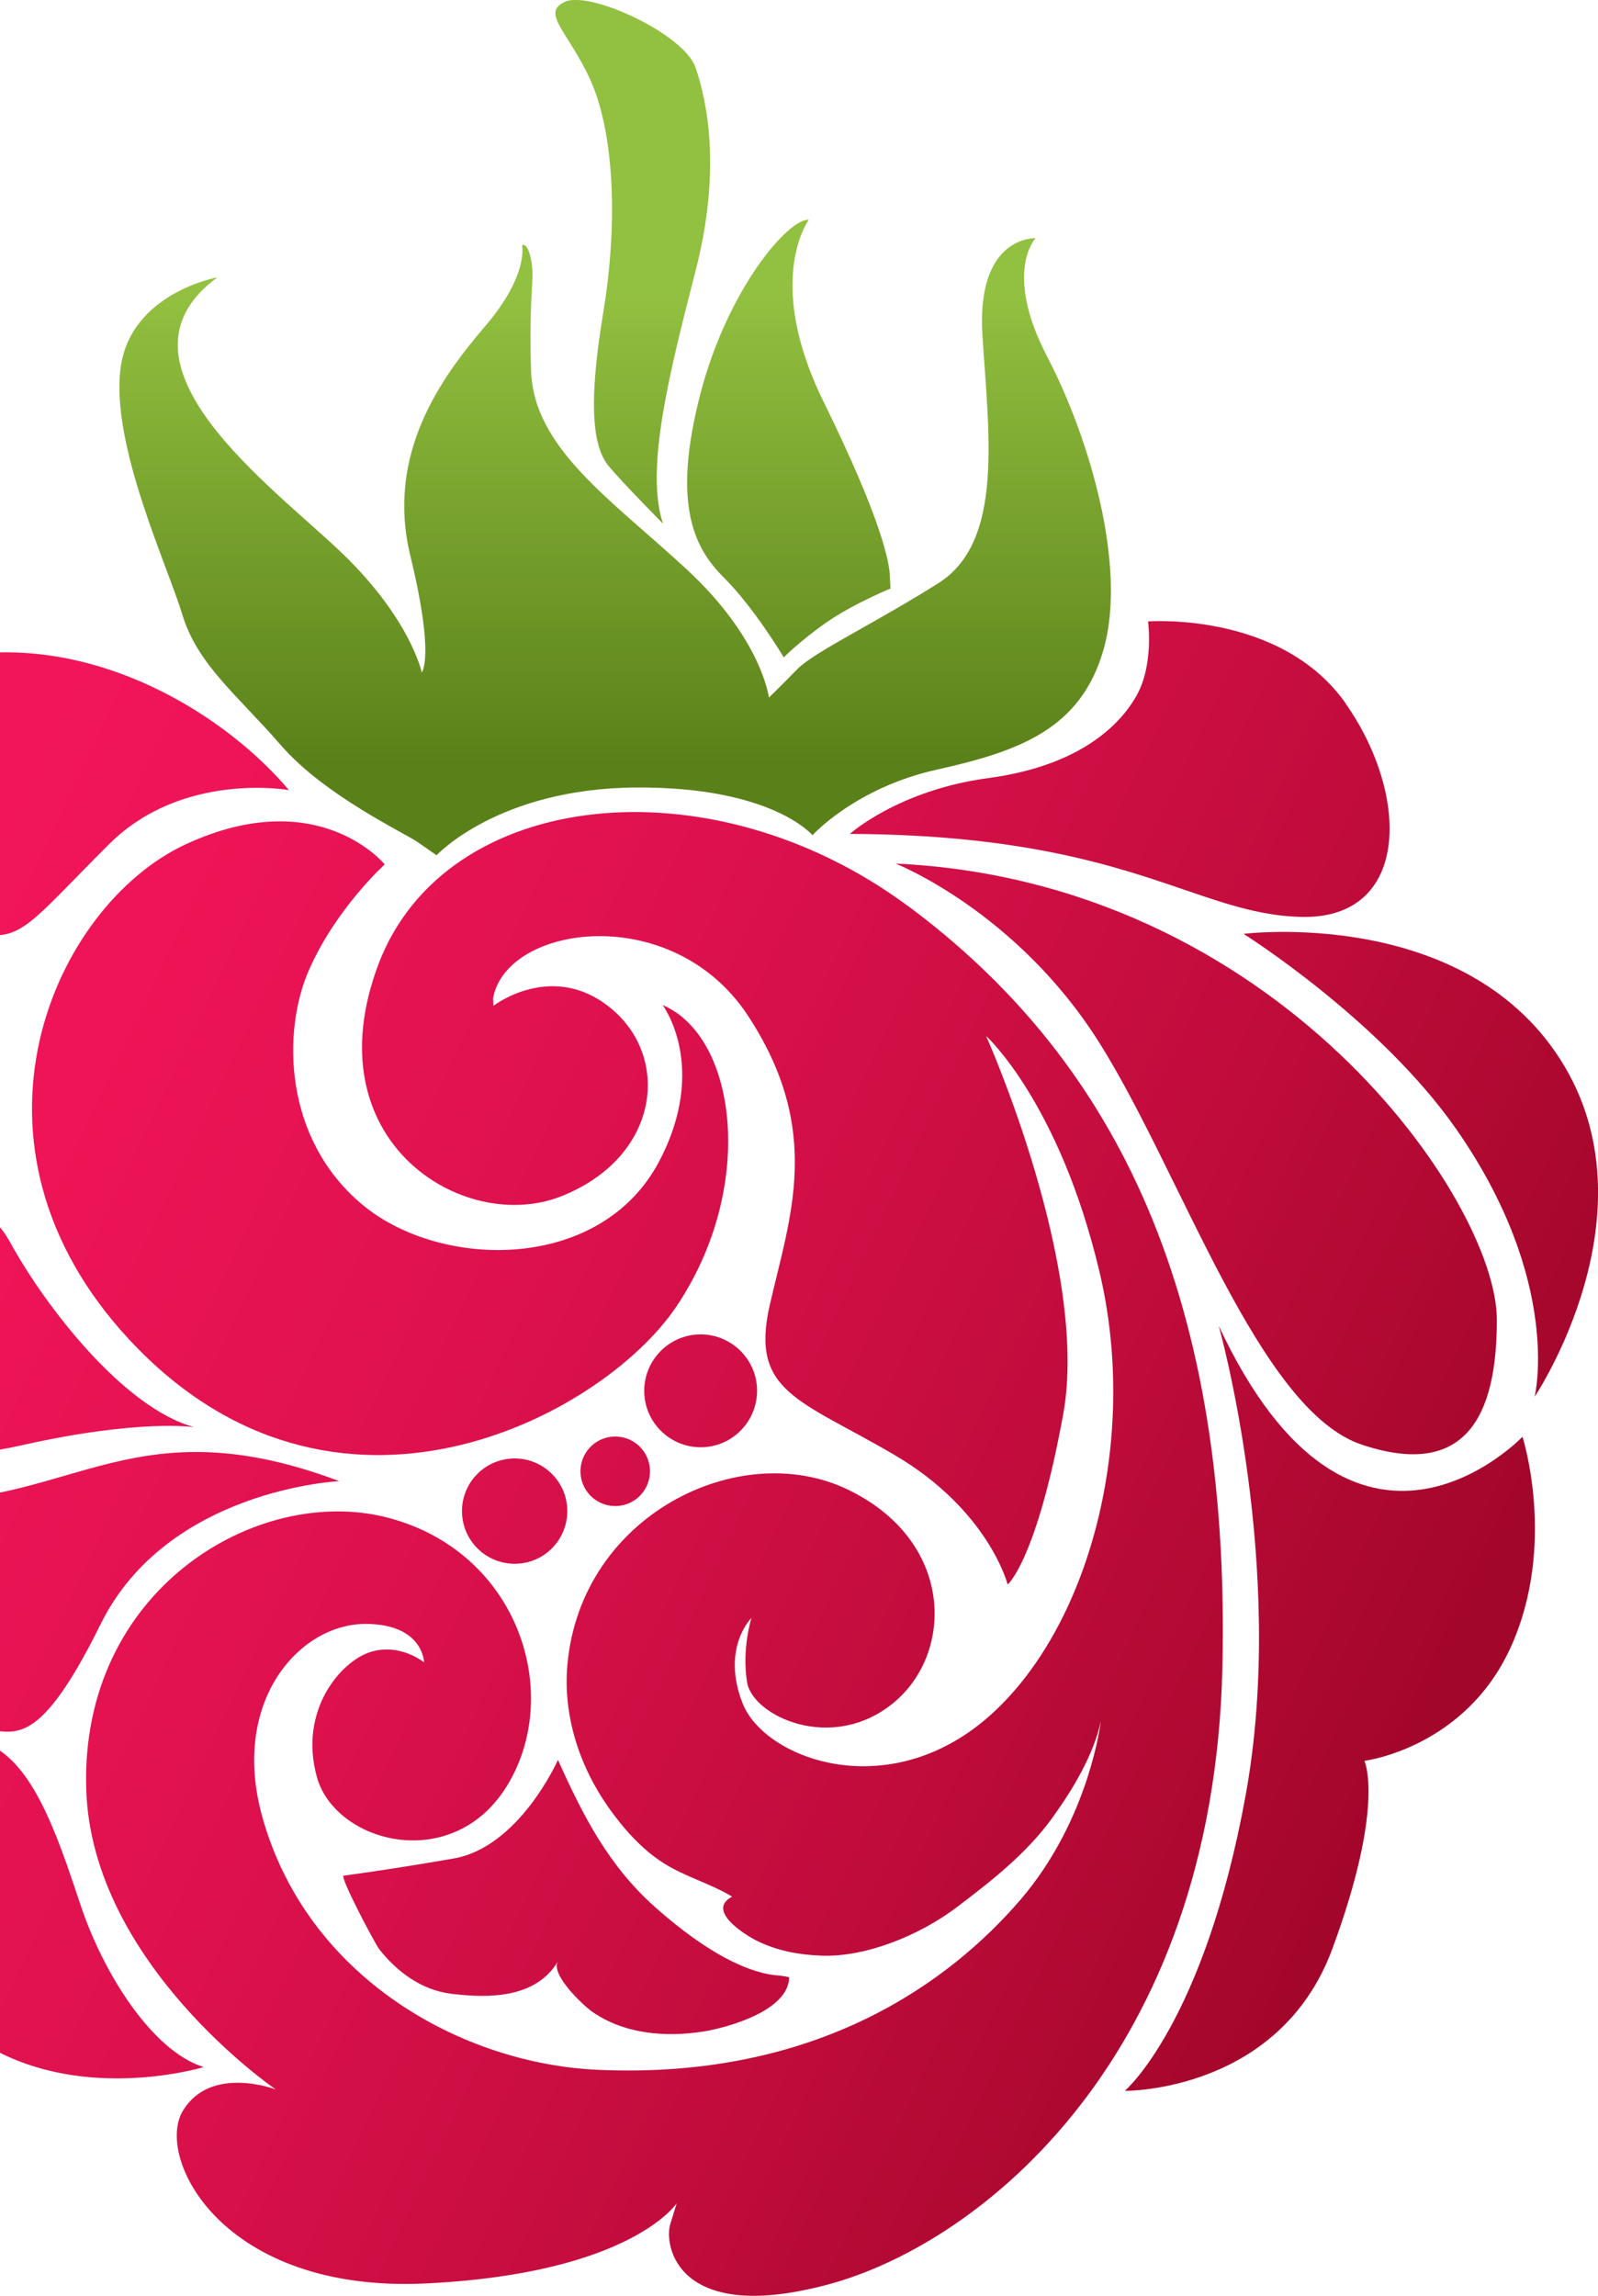 <svg width="715" height="1027" viewBox="0 0 715 1027" fill="none" xmlns="http://www.w3.org/2000/svg">
    <g clip-path="url(#clip0_15_2304)">
        <g opacity="0.9">
            <path d="M97.274 124.07C97.274 124.07 57.846 131.088 53.857 165.375C49.868 199.662 74.799 252.55 81.587 274.948C88.376 297.346 106.325 310.999 125.732 333.397C145.139 355.795 180.923 372.555 186.83 376.659C192.736 380.801 195.344 382.565 195.344 382.565C195.344 382.565 222.921 352.765 284.172 352.267C345.385 351.768 363.526 373.591 363.526 373.591C363.526 373.591 382.703 352.42 418.909 344.328C455.115 336.235 483.727 326.609 493.89 290.097C504.093 253.586 488.022 196.939 468.462 159.354C448.901 121.807 463.322 106.543 463.322 106.543C463.322 106.543 436.743 105.316 439.581 150.034C442.42 194.715 449.208 242.387 419.791 260.911C390.412 279.435 364.485 291.44 356.661 299.417C348.836 307.394 344.042 312.035 344.042 312.035C344.042 312.035 340.859 285.687 307.069 254.506C273.318 223.326 238.723 200.43 237.61 165.759C236.536 131.088 239.375 125.259 237.687 116.515C235.999 107.77 233.583 109.765 233.583 109.765C233.583 109.765 236.767 122.881 217.053 145.931C197.339 169.019 172.524 203.076 183.608 248.638C194.692 294.201 188.709 300.798 188.709 300.798C188.709 300.798 183.762 277.058 153.232 247.603C122.702 218.148 44.806 162.652 97.235 124.07H97.274Z" fill="url(#paint0_linear_15_2304)"/>
            <path d="M361.877 98.335C361.877 98.335 341.741 125.221 368.397 179.489C395.091 233.758 397.891 251.937 398.159 257.575L398.428 263.251C398.428 263.251 381.092 270.423 369.509 278.592C357.926 286.722 350.677 294.048 350.677 294.048C350.677 294.048 337.599 271.957 323.638 258.112C309.677 244.266 301.086 223.863 313.282 176.536C325.479 129.209 352.94 97.53 361.838 98.335H361.877Z" fill="url(#paint1_linear_15_2304)"/>
            <path d="M296.598 234.18C296.598 234.18 279.301 216.729 272.627 208.829C265.915 200.966 262.579 184.053 269.866 140.14C277.153 96.188 273.97 57.222 264.074 35.591C254.179 13.96 241.752 5.753 252.875 0.767C263.998 -4.219 305.995 15.188 311.173 30.107C316.312 45.026 322.909 75.631 311.25 121.04C299.59 166.449 288.506 209.941 296.637 234.18H296.598Z" fill="url(#paint2_linear_15_2304)"/>
        </g>
        <path d="M406.329 405.346C318.038 339.84 199.103 352.458 169.302 431.388C139.54 510.317 207.272 552.428 251.072 535.131C294.834 517.795 300.242 473.767 273.893 451.484C247.544 429.201 220.773 449.912 220.773 449.912L220.62 446.537C226.564 413.4 300.971 402.968 334.684 454.361C368.397 505.753 353.439 544.374 344.464 583.531C335.451 622.728 357.504 625.834 400 650.686C442.496 675.539 450.857 708.79 450.857 708.79C450.857 708.79 463.783 698.052 475.711 632.622C487.639 567.193 441.231 463.412 441.231 463.412C441.231 463.412 473.87 492.943 491.896 568.689C509.961 644.435 487.178 728.887 441.998 768.198C396.779 807.471 341.856 786.607 332.229 761.832C322.564 737.056 336.218 723.748 336.218 723.748C336.218 723.748 331.846 737.44 334.262 752.474C336.678 767.508 372.04 784.306 399.578 761.87C427.116 739.472 427.116 688.924 378.829 666.066C330.542 643.208 259.855 677.84 253.872 744.65C251.84 767.431 259.28 790.136 272.359 808.622C278.956 817.941 287.087 827.146 296.79 833.32C306.609 839.572 317.77 842.448 327.588 848.393C315.699 854.568 333.456 865.652 339.133 868.375C347.954 872.632 357.274 874.358 367.246 874.779C387.535 875.623 411.698 865.498 427.96 853.225C443.57 841.413 459.41 829.025 470.955 812.994C479.853 800.644 489.365 784.997 492.548 769.886C492.548 769.886 487.524 813.837 456.457 849.927C425.39 885.978 366.402 930.199 267.68 925.865C206.505 923.18 137.507 884.636 117.409 812.879C102.873 760.988 134.093 726.279 163.626 726.394C189.476 726.471 189.745 743.614 189.745 743.614C189.745 743.614 179.197 734.87 165.927 738.897C152.657 742.924 133.518 764.9 141.764 794.815C149.972 824.73 203.744 838.92 227.753 797.308C251.801 755.695 231.052 693.564 173.061 678.76C115.07 663.956 35.678 711.053 38.592 800.606C41.162 878.576 123.393 934.647 123.393 934.647C123.393 934.647 94.205 923.449 81.779 944.274C69.314 965.099 99.306 1025.93 190.857 1021.4C282.408 1016.88 302.773 985.541 302.773 985.541L299.897 994.937C296.982 1004.33 302.965 1040.23 371.12 1021.71C439.236 1003.18 542.907 919.728 546.934 746.069C550.961 572.409 494.581 470.814 406.29 405.27L406.329 405.346Z" fill="url(#paint3_linear_15_2304)"/>
        <path d="M83.274 377.579C24.018 404.924 -24.04 511.429 58.038 599.448C149.626 697.63 269.175 633.696 302.351 584.835C338.442 531.679 330.043 463.91 296.483 449.567C296.483 449.567 317.233 477.142 294.911 519.521C268.792 569.111 197.109 568.152 161.976 538.736C126.844 509.32 126.154 461.341 138.274 433.804C150.394 406.267 172.14 386.669 172.14 386.669C172.14 386.669 142.531 350.234 83.274 377.579Z" fill="url(#paint4_linear_15_2304)"/>
        <path d="M-67.073 401.856C-41.567 406.497 -23.387 399.708 -23.387 399.708C-23.387 399.708 -21.7 416.468 -5.63 418.194C10.441 419.92 15.887 410.409 48.794 377.618C81.702 344.826 129.261 353.417 129.261 353.417C94.397 312.188 20.834 272.072 -48.394 302.447C-117.623 332.822 -107.344 404.733 -107.344 404.733C-107.344 404.733 -92.539 397.254 -67.073 401.895V401.856Z" fill="url(#paint5_linear_15_2304)"/>
        <path d="M36.138 852.42C20.336 805.208 3.537 752.052 -50.158 791.708C-88.474 819.974 -47.896 890.964 -4.594 915.778C38.746 940.592 91.099 924.637 91.099 924.637C68.01 917.351 46.301 882.795 36.138 852.42Z" fill="url(#paint6_linear_15_2304)"/>
        <path d="M-32.746 755.465C-32.746 755.465 -23.387 774.373 -9.12 773.683C5.148 772.992 15.197 786.914 45.036 726.471C74.875 666.066 151.774 662.537 151.774 662.537C61.643 628.672 33.53 671.435 -35.507 671.473C-104.544 671.512 -131.353 634.885 -131.353 634.885C-131.353 634.885 -145.736 667.6 -135.841 714.275C-125.945 760.95 -94.304 787.988 -68.53 781.66C-42.718 775.332 -32.784 755.465 -32.784 755.465H-32.746Z" fill="url(#paint7_linear_15_2304)"/>
        <path d="M9.865 646.429C63.177 634.54 86.956 638.414 86.956 638.414C55.391 629.861 20.297 584.452 4.572 555.764C-11.153 527.077 -32.822 549.206 -64.81 549.091C-96.797 548.976 -115.628 508.668 -103.317 485.311C-91.005 461.954 -71.253 469.395 -71.253 469.395C-71.253 469.395 -83.795 470.852 -91.542 484.736C-99.29 498.581 -94.457 527.805 -62.24 532.139C-30.023 536.435 -6.013 511.659 -5.591 485.541C-5.208 459.423 -26.724 415.855 -85.482 419.613C-144.24 423.372 -196.9 482.396 -165.565 570.914C-134.23 659.469 -43.37 658.319 9.942 646.429H9.865Z" fill="url(#paint8_linear_15_2304)"/>
        <path d="M314.74 647.35C328.662 646.659 339.363 634.809 338.711 620.887C338.02 606.965 326.169 596.264 312.247 596.916C298.324 597.607 287.624 609.458 288.276 623.38C288.966 637.301 300.817 648.002 314.74 647.35Z" fill="url(#paint9_linear_15_2304)"/>
        <path d="M274.507 642.594C265.915 643.016 259.318 650.303 259.74 658.894C260.162 667.485 267.449 674.081 276.041 673.66C284.632 673.238 291.229 665.951 290.807 657.36C290.385 648.769 283.098 642.172 274.507 642.594Z" fill="url(#paint10_linear_15_2304)"/>
        <path d="M229.096 652.412C216.094 653.064 206.083 664.11 206.735 677.111C207.387 690.113 218.433 700.084 231.435 699.471C244.437 698.819 254.448 687.773 253.796 674.772C253.144 661.77 242.098 651.76 229.096 652.412Z" fill="url(#paint11_linear_15_2304)"/>
        <path d="M545.285 593.004C545.285 593.004 575.891 700.966 557.366 802.907C538.841 904.886 503.287 935.261 503.287 935.261C503.287 935.261 572.362 936.066 596.142 871.711C619.883 807.394 610.486 787.643 610.486 787.643C610.486 787.643 655.667 782.043 676.148 736.404C696.629 690.765 681.21 642.671 681.21 642.671C681.21 642.671 605.577 722.214 545.285 593.004Z" fill="url(#paint12_linear_15_2304)"/>
        <path d="M602.24 314.835C573.244 273.337 513.681 277.978 513.681 277.978C513.681 277.978 516.327 297.193 508.58 311.076C500.832 324.921 482.346 342.678 442.189 348.048C402.033 353.417 380.248 373.015 380.248 373.015C504.898 373.591 534.469 409.182 582.488 410.14C630.545 411.137 631.197 356.37 602.201 314.873L602.24 314.835Z" fill="url(#paint13_linear_15_2304)"/>
        <path d="M400.729 386.285C400.729 386.285 454.846 407.609 491.858 466.403C528.869 525.197 563.157 630.858 609.374 646.238C655.59 661.617 669.819 633.735 669.743 590.205C669.628 537.163 571.634 394.224 400.729 386.285Z" fill="url(#paint14_linear_15_2304)"/>
        <path d="M556.407 417.734C556.407 417.734 617.428 456.048 651.678 505.216C699.275 573.598 686.657 624.76 686.657 624.76C686.657 624.76 741.963 542.456 698.124 473.882C654.324 405.308 556.407 417.734 556.407 417.734Z" fill="url(#paint15_linear_15_2304)"/>
        <path d="M264.573 899.593C279.032 909.872 297.595 911.406 314.663 908.721C325.67 906.995 352.94 899.325 353.093 884.483C350.524 883.677 347.34 883.715 344.732 883.255C327.32 880.187 308.411 866.649 293.108 853.072C272.359 834.663 260.776 812.073 249.653 787.221C249.653 787.221 232.394 826.225 202.977 831.326C173.598 836.427 153.769 838.997 153.769 838.997C151.813 839.265 167.73 869.41 169.686 871.903C177.778 882.181 188.747 890.235 201.979 891.846C218.702 893.879 239.681 893.956 249.653 877.349C246.125 883.255 261.236 897.216 264.611 899.593H264.573Z" fill="url(#paint16_linear_15_2304)"/>
    </g>
    <defs>
        <linearGradient id="paint0_linear_15_2304" x1="275.235" y1="133.044" x2="275.235" y2="341.49" gradientUnits="userSpaceOnUse">
            <stop stop-color="#86B92B"/>
            <stop offset="1" stop-color="#487300"/>
        </linearGradient>
        <linearGradient id="paint1_linear_15_2304" x1="352.978" y1="133.044" x2="352.978" y2="341.49" gradientUnits="userSpaceOnUse">
            <stop stop-color="#86B92B"/>
            <stop offset="1" stop-color="#487300"/>
        </linearGradient>
        <linearGradient id="paint2_linear_15_2304" x1="283.059" y1="133.044" x2="283.059" y2="341.49" gradientUnits="userSpaceOnUse">
            <stop stop-color="#86B92B"/>
            <stop offset="1" stop-color="#487300"/>
        </linearGradient>
        <linearGradient id="paint3_linear_15_2304" x1="-150.76" y1="507.555" x2="600.964" y2="865.52" gradientUnits="userSpaceOnUse">
            <stop stop-color="#F5165B"/>
            <stop offset="0.19" stop-color="#EE1457"/>
            <stop offset="0.45" stop-color="#DD114D"/>
            <stop offset="0.74" stop-color="#C10C3C"/>
            <stop offset="1" stop-color="#A2062A"/>
        </linearGradient>
        <linearGradient id="paint4_linear_15_2304" x1="-97.794" y1="396.333" x2="653.93" y2="754.298" gradientUnits="userSpaceOnUse">
            <stop stop-color="#F5165B"/>
            <stop offset="0.19" stop-color="#EE1457"/>
            <stop offset="0.45" stop-color="#DD114D"/>
            <stop offset="0.74" stop-color="#C10C3C"/>
            <stop offset="1" stop-color="#A2062A"/>
        </linearGradient>
        <linearGradient id="paint5_linear_15_2304" x1="-67.648" y1="333.09" x2="684.076" y2="691.055" gradientUnits="userSpaceOnUse">
            <stop stop-color="#F5165B"/>
            <stop offset="0.19" stop-color="#EE1457"/>
            <stop offset="0.45" stop-color="#DD114D"/>
            <stop offset="0.74" stop-color="#C10C3C"/>
            <stop offset="1" stop-color="#A2062A"/>
        </linearGradient>
        <linearGradient id="paint6_linear_15_2304" x1="-255.965" y1="728.542" x2="495.721" y2="1086.54" gradientUnits="userSpaceOnUse">
            <stop stop-color="#F5165B"/>
            <stop offset="0.19" stop-color="#EE1457"/>
            <stop offset="0.45" stop-color="#DD114D"/>
            <stop offset="0.74" stop-color="#C10C3C"/>
            <stop offset="1" stop-color="#A2062A"/>
        </linearGradient>
        <linearGradient id="paint7_linear_15_2304" x1="-200.122" y1="611.26" x2="551.602" y2="969.225" gradientUnits="userSpaceOnUse">
            <stop stop-color="#F5165B"/>
            <stop offset="0.19" stop-color="#EE1457"/>
            <stop offset="0.45" stop-color="#DD114D"/>
            <stop offset="0.74" stop-color="#C10C3C"/>
            <stop offset="1" stop-color="#A2062A"/>
        </linearGradient>
        <linearGradient id="paint8_linear_15_2304" x1="-146.503" y1="498.696" x2="605.183" y2="856.66" gradientUnits="userSpaceOnUse">
            <stop stop-color="#F5165B"/>
            <stop offset="0.19" stop-color="#EE1457"/>
            <stop offset="0.45" stop-color="#DD114D"/>
            <stop offset="0.74" stop-color="#C10C3C"/>
            <stop offset="1" stop-color="#A2062A"/>
        </linearGradient>
        <linearGradient id="paint9_linear_15_2304" x1="-109.377" y1="420.802" x2="642.271" y2="778.729" gradientUnits="userSpaceOnUse">
            <stop stop-color="#F5165B"/>
            <stop offset="0.19" stop-color="#EE1457"/>
            <stop offset="0.45" stop-color="#DD114D"/>
            <stop offset="0.74" stop-color="#C10C3C"/>
            <stop offset="1" stop-color="#A2062A"/>
        </linearGradient>
        <linearGradient id="paint10_linear_15_2304" x1="-130.471" y1="464.946" x2="621.291" y2="822.949" gradientUnits="userSpaceOnUse">
            <stop stop-color="#F5165B"/>
            <stop offset="0.19" stop-color="#EE1457"/>
            <stop offset="0.45" stop-color="#DD114D"/>
            <stop offset="0.74" stop-color="#C10C3C"/>
            <stop offset="1" stop-color="#A2062A"/>
        </linearGradient>
        <linearGradient id="paint11_linear_15_2304" x1="-145.698" y1="496.932" x2="606.065" y2="854.896" gradientUnits="userSpaceOnUse">
            <stop stop-color="#F5165B"/>
            <stop offset="0.19" stop-color="#EE1457"/>
            <stop offset="0.45" stop-color="#DD114D"/>
            <stop offset="0.74" stop-color="#C10C3C"/>
            <stop offset="1" stop-color="#A2062A"/>
        </linearGradient>
        <linearGradient id="paint12_linear_15_2304" x1="-122.647" y1="448.569" x2="629.077" y2="806.534" gradientUnits="userSpaceOnUse">
            <stop stop-color="#F5165B"/>
            <stop offset="0.19" stop-color="#EE1457"/>
            <stop offset="0.45" stop-color="#DD114D"/>
            <stop offset="0.74" stop-color="#C10C3C"/>
            <stop offset="1" stop-color="#A2062A"/>
        </linearGradient>
        <linearGradient id="paint13_linear_15_2304" x1="33.606" y1="120.426" x2="785.331" y2="478.429" gradientUnits="userSpaceOnUse">
            <stop stop-color="#F5165B"/>
            <stop offset="0.19" stop-color="#EE1457"/>
            <stop offset="0.45" stop-color="#DD114D"/>
            <stop offset="0.74" stop-color="#C10C3C"/>
            <stop offset="1" stop-color="#A2062A"/>
        </linearGradient>
        <linearGradient id="paint14_linear_15_2304" x1="-27.798" y1="249.406" x2="723.926" y2="607.37" gradientUnits="userSpaceOnUse">
            <stop stop-color="#F5165B"/>
            <stop offset="0.19" stop-color="#EE1457"/>
            <stop offset="0.45" stop-color="#DD114D"/>
            <stop offset="0.74" stop-color="#C10C3C"/>
            <stop offset="1" stop-color="#A2062A"/>
        </linearGradient>
        <linearGradient id="paint15_linear_15_2304" x1="-7.471" y1="206.758" x2="744.215" y2="564.722" gradientUnits="userSpaceOnUse">
            <stop stop-color="#F5165B"/>
            <stop offset="0.19" stop-color="#EE1457"/>
            <stop offset="0.45" stop-color="#DD114D"/>
            <stop offset="0.74" stop-color="#C10C3C"/>
            <stop offset="1" stop-color="#A2062A"/>
        </linearGradient>
        <linearGradient id="paint16_linear_15_2304" x1="-210.439" y1="632.968" x2="541.247" y2="990.932" gradientUnits="userSpaceOnUse">
            <stop stop-color="#F5165B"/>
            <stop offset="0.19" stop-color="#EE1457"/>
            <stop offset="0.45" stop-color="#DD114D"/>
            <stop offset="0.74" stop-color="#C10C3C"/>
            <stop offset="1" stop-color="#A2062A"/>
        </linearGradient>
        <clipPath id="clip0_15_2304">
            <rect width="890" height="1027" fill="white" transform="translate(-175)"/>
        </clipPath>
    </defs>
</svg>